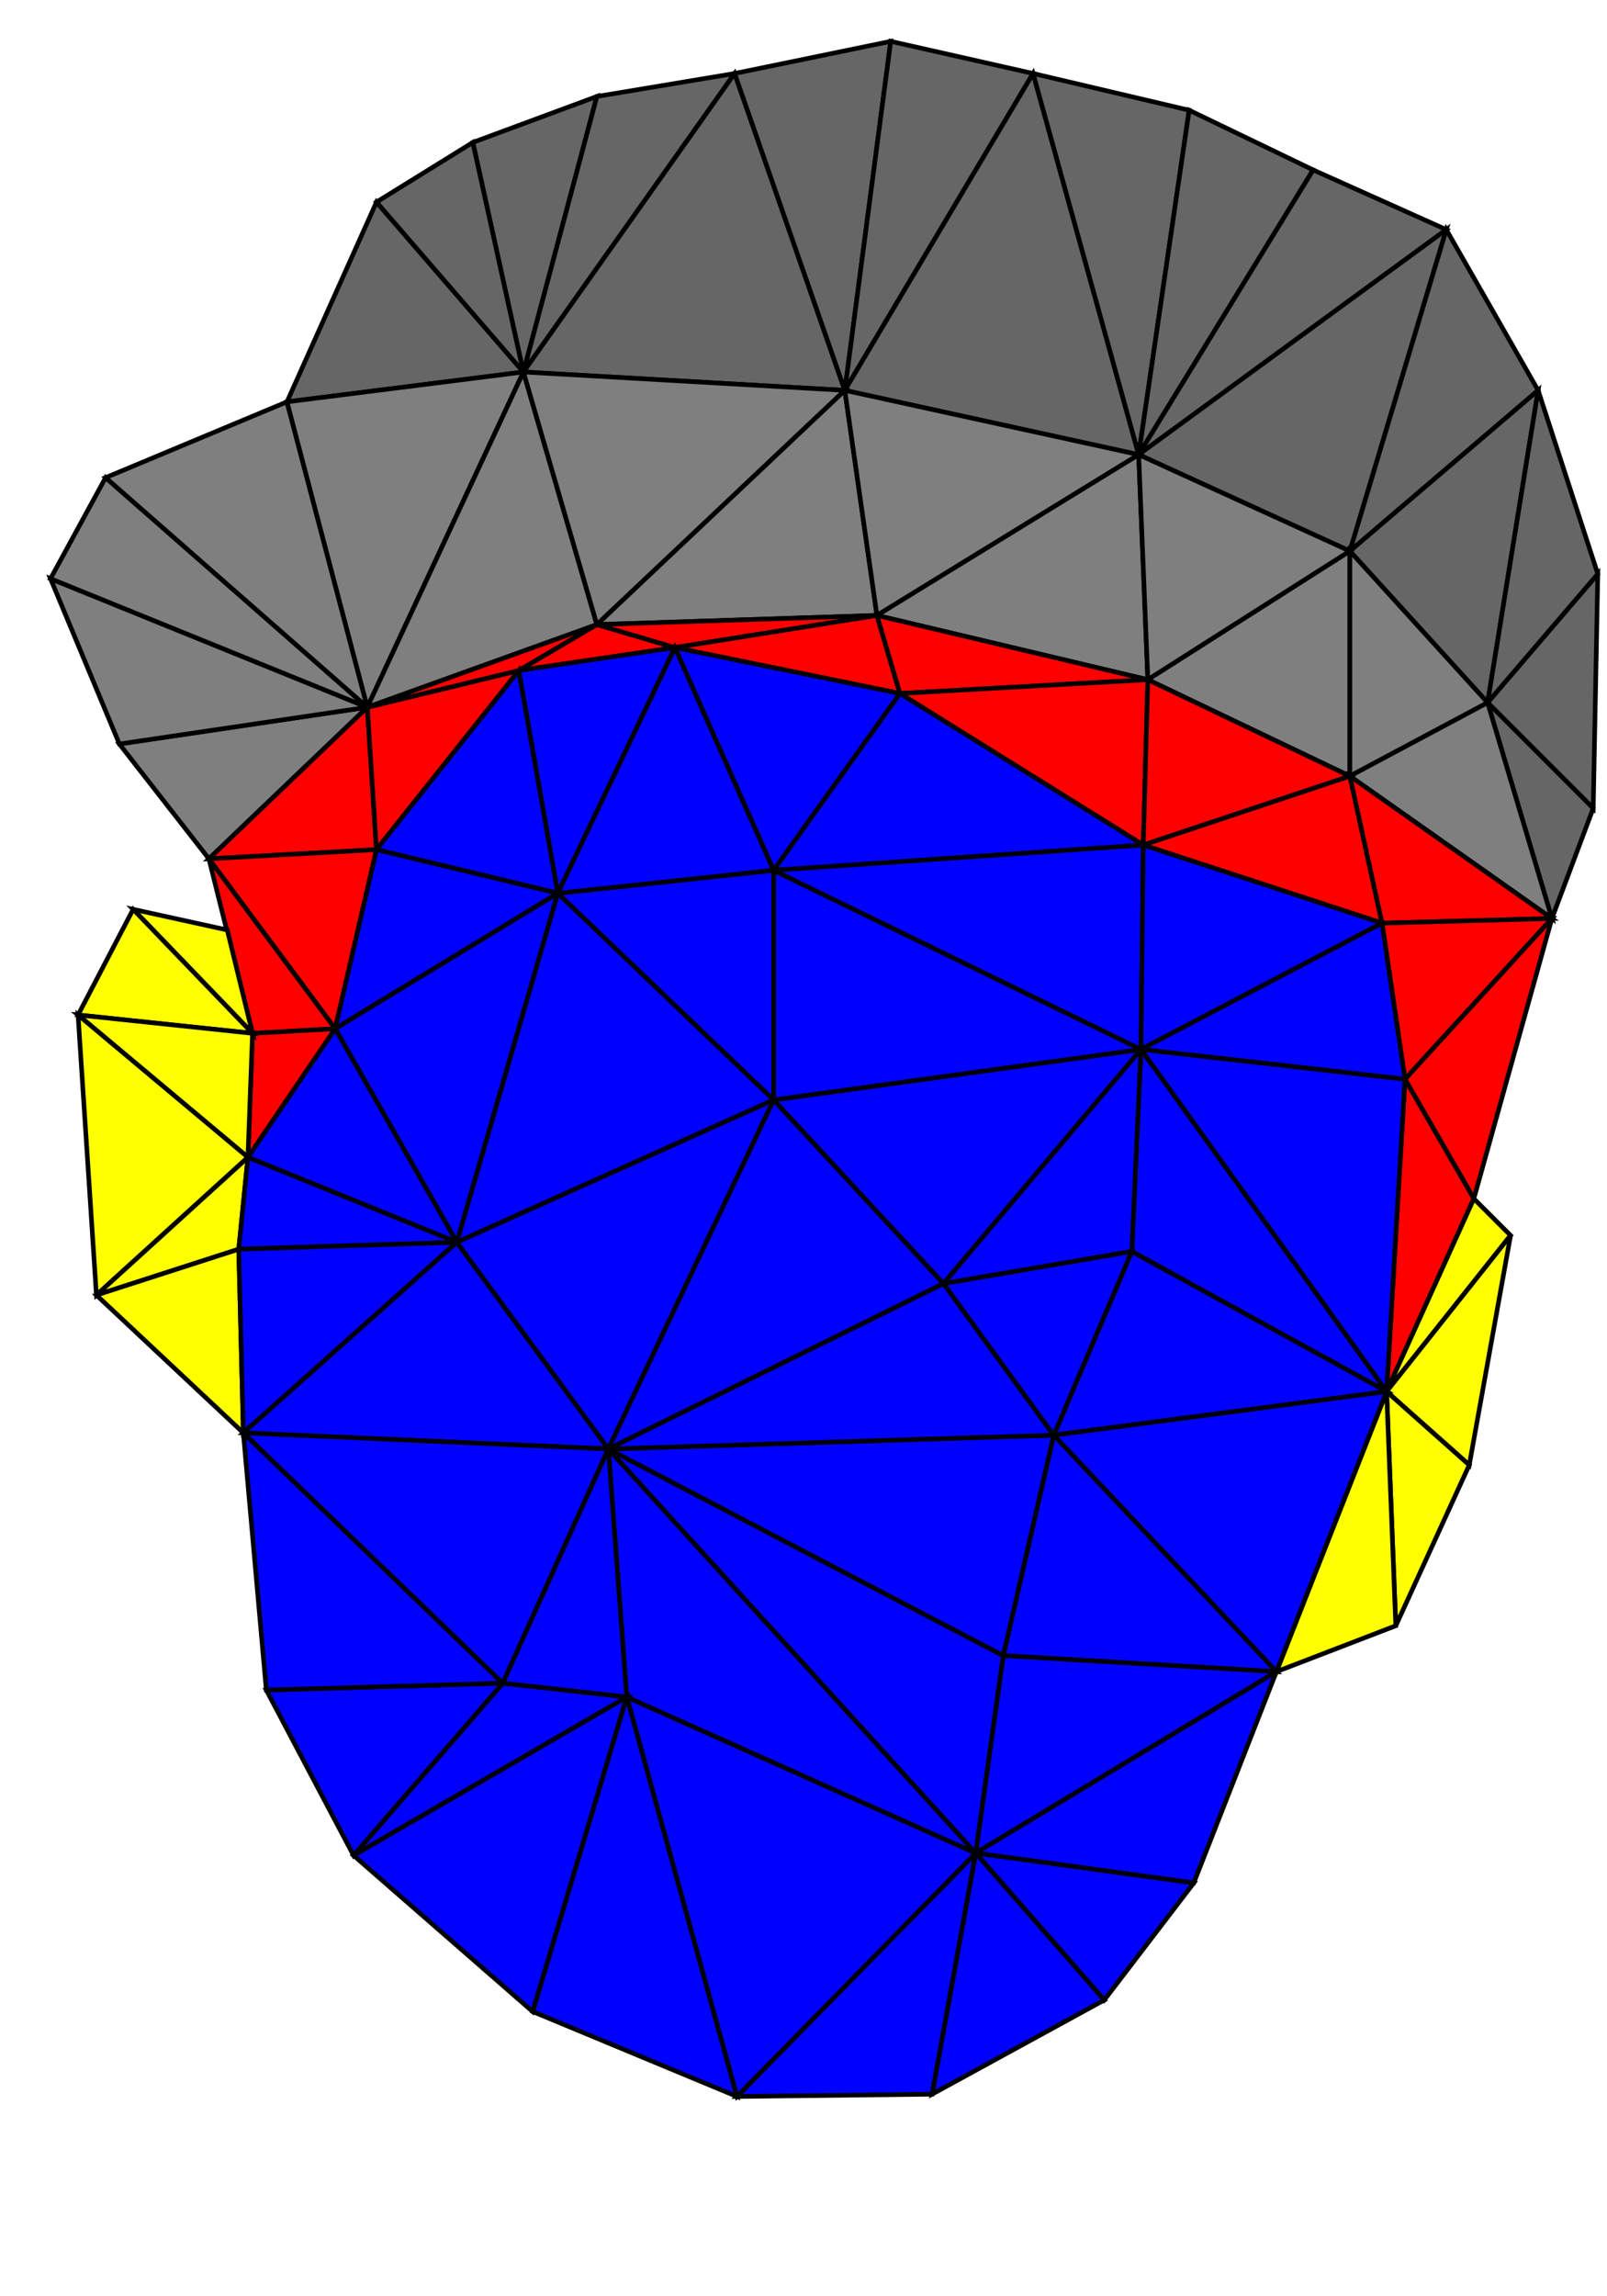 <svg width="700" height="1000" xmlns="http://www.w3.org/2000/svg">
 <!-- Created with Method Draw - http://github.com/duopixel/Method-Draw/ -->
 <g>
  <title>background</title>
  <rect fill="#FFF" id="canvas_background" height="1002" width="702" y="-1" x="-1"/>
  <g display="none" overflow="visible" y="0" x="0" height="100%" width="100%" id="canvasGrid">
   <rect fill="url(#gridpattern)" stroke-width="0" y="0" x="0" height="100%" width="100%"/>
  </g>
 </g>
 <g>
  <!--####################################################################################-->
  <!--Top hat-->
  <path d="M125 175 L164 88 L228 162 Z"  fill="#666666" stroke="#000000" stroke-width="2" />
  <path d="M164 88 L228 162 L206 62 Z"  fill="#666666" stroke="#000000" stroke-width="2" />
  <path d="M260 42 L228 162 L206 62 Z"  fill="#666666" stroke="#000000" stroke-width="2" />
  <path d="M260 42 L228 162 L320 32 Z"  fill="#666666" stroke="#000000" stroke-width="2" />
  <path d="M368 170 L228 162 L320 32 Z"  fill="#666666" stroke="#000000" stroke-width="2" />
  <path d="M368 170 L388 18 L320 32 Z"  fill="#666666" stroke="#000000" stroke-width="2" />
  <path d="M368 170 L388 18 L450 32 Z"  fill="#666666" stroke="#000000" stroke-width="2" />
  <path d="M368 170 L496 198 L450 32 Z"  fill="#666666" stroke="#000000" stroke-width="2" />
  <path d="M518 48 L496 198 L450 32 Z"  fill="#666666" stroke="#000000" stroke-width="2" />
  <path d="M518 48 L496 198 L572 74 Z"  fill="#666666" stroke="#000000" stroke-width="2" />
  <path d="M630 100 L496 198 L572 74 Z"  fill="#666666" stroke="#000000" stroke-width="2" />
  <path d="M630 100 L496 198 L588 240 Z"  fill="#666666" stroke="#000000" stroke-width="2" />
  <path d="M630 100 L670 170 L588 240 Z"  fill="#666666" stroke="#000000" stroke-width="2" />
  <path d="M648 306 L670 170 L588 240 Z"  fill="#666666" stroke="#000000" stroke-width="2" />
  <path d="M648 306 L670 170 L696 250 Z"  fill="#666666" stroke="#000000" stroke-width="2" />
  <path d="M648 306 L694 352 L696 250 Z"  fill="#666666" stroke="#000000" stroke-width="2" />
  <path d="M648 306 L694 352 L676 400 Z"  fill="#666666" stroke="#000000" stroke-width="2" />
  <!--####################################################################################-->
  <!--Bottom hat-->
  <path d="M91 374 L160 308 L52 324 Z"  fill="#7f7f7f" stroke="#000000" stroke-width="2" />
  <path d="M22 252 L160 308 L52 324 Z"  fill="#7f7f7f" stroke="#000000" stroke-width="2" />
  <path d="M22 252 L160 308 L46 208 Z"  fill="#7f7f7f" stroke="#000000" stroke-width="2" />
  <path d="M125 175 L160 308 L46 208 Z"  fill="#7f7f7f" stroke="#000000" stroke-width="2" />
  <path d="M125 175 L160 308 L228 162 Z"  fill="#7f7f7f" stroke="#000000" stroke-width="2" />
  <path d="M260 272 L160 308 L228 162 Z"  fill="#7f7f7f" stroke="#000000" stroke-width="2" />
  <path d="M260 272 L368 170 L228 162 Z"  fill="#7f7f7f" stroke="#000000" stroke-width="2" />
  <path d="M260 272 L368 170 L382 268 Z"  fill="#7f7f7f" stroke="#000000" stroke-width="2" />
  <path d="M496 198 L368 170 L382 268 Z"  fill="#7f7f7f" stroke="#000000" stroke-width="2" />
  <path d="M496 198 L500 296 L382 268 Z"  fill="#7f7f7f" stroke="#000000" stroke-width="2" />
  <path d="M496 198 L500 296 L588 240 Z"  fill="#7f7f7f" stroke="#000000" stroke-width="2" />
  <path d="M588 338 L500 296 L588 240 Z"  fill="#7f7f7f" stroke="#000000" stroke-width="2" />
  <path d="M588 338 L648 306 L588 240 Z"  fill="#7f7f7f" stroke="#000000" stroke-width="2" />
  <path d="M588 338 L648 306 L676 400 Z"  fill="#7f7f7f" stroke="#000000" stroke-width="2" />
  <!--####################################################################################-->
  <!--Hair-->
  <path d="M91 374 L160 308 L164 370 Z"  fill="#FF0000" stroke="#000000" stroke-width="2" />
  <path d="M91 374 L146 448 L164 370 Z"  fill="#FF0000" stroke="#000000" stroke-width="2" />
  <path d="M91 374 L146 448 L110 450 Z"  fill="#FF0000" stroke="#000000" stroke-width="2" />
  <path d="M108 504 L146 448 L110 450 Z"  fill="#FF0000" stroke="#000000" stroke-width="2" />
  <path d="M226 292 L160 308 L164 370 Z"  fill="#FF0000" stroke="#000000" stroke-width="2" />
  <path d="M226 292 L160 308 L260 272 Z"  fill="#FF0000" stroke="#000000" stroke-width="2" />
  <path d="M226 292 L294 282 L260 272 Z"  fill="#FF0000" stroke="#000000" stroke-width="2" />
  <path d="M382 268 L294 282 L260 272 Z"  fill="#FF0000" stroke="#000000" stroke-width="2" />
  <path d="M382 268 L294 282 L392 302 Z"  fill="#FF0000" stroke="#000000" stroke-width="2" />
  <path d="M382 268 L500 296 L392 302 Z"  fill="#FF0000" stroke="#000000" stroke-width="2" />
  <path d="M498 368 L500 296 L392 302 Z"  fill="#FF0000" stroke="#000000" stroke-width="2" />
  <path d="M498 368 L500 296 L588 338 Z"  fill="#FF0000" stroke="#000000" stroke-width="2" />
  <path d="M498 368 L602 402 L588 338 Z"  fill="#FF0000" stroke="#000000" stroke-width="2" />
  <path d="M676 400 L602 402 L588 338 Z"  fill="#FF0000" stroke="#000000" stroke-width="2" />
  <path d="M676 400 L602 402 L612 470 Z"  fill="#FF0000" stroke="#000000" stroke-width="2" />
  <path d="M676 400 L642 522 L612 470 Z"  fill="#FF0000" stroke="#000000" stroke-width="2" />
  <path d="M604 606 L642 522 L612 470 Z"  fill="#FF0000" stroke="#000000" stroke-width="2" />
  <!--####################################################################################-->
  <!--Ear Left-->
  <path d="M58 396 L110 450 L99 405 Z"  fill="#ffff00" stroke="#000000" stroke-width="2" />
  <path d="M58 396 L110 450 L34 442 Z"  fill="#ffff00" stroke="#000000" stroke-width="2" />
  <path d="M110 450 L108 504 L34 442 Z"  fill="#ffff00" stroke="#000000" stroke-width="2" />
  <path d="M42 564 L108 504 L34 442 Z"  fill="#ffff00" stroke="#000000" stroke-width="2" />
  <path d="M42 564 L108 504 L104 544 Z"  fill="#ffff00" stroke="#000000" stroke-width="2" />
  <path d="M42 564 L106 624 L104 544 Z"  fill="#ffff00" stroke="#000000" stroke-width="2" />
  <!--####################################################################################-->
  <!--Ear Right-->
  <path d="M604 606 L642 522 L658 538 Z"  fill="#ffff00" stroke="#000000" stroke-width="2" />
  <path d="M604 606 L640 638 L658 538 Z"  fill="#ffff00" stroke="#000000" stroke-width="2" />
  <path d="M604 606 L640 638 L608 708 Z"  fill="#ffff00" stroke="#000000" stroke-width="2" />
  <path d="M604 606 L556 728 L608 708 Z"  fill="#ffff00" stroke="#000000" stroke-width="2" />
  <!--####################################################################################-->
  <!--Face-->
  <path d="M226 292 L243 389 L164 370 Z"  fill="#0000FF" stroke="#000000" stroke-width="2" />
  <path d="M226 292 L243 389 L294 282 Z"  fill="#0000FF" stroke="#000000" stroke-width="2" />
  <path d="M146 448 L243 389 L164 370 Z"  fill="#0000FF" stroke="#000000" stroke-width="2" />
  <path d="M146 448 L243 389 L199 541 Z"  fill="#0000FF" stroke="#000000" stroke-width="2" />
  <path d="M146 448 L108 504 L199 541 Z"  fill="#0000FF" stroke="#000000" stroke-width="2" />
  <path d="M104 544 L108 504 L199 541 Z"  fill="#0000FF" stroke="#000000" stroke-width="2" />
  <path d="M104 544 L106 624 L199 541 Z"  fill="#0000FF" stroke="#000000" stroke-width="2" />
  <path d="M337 479 L243 389 L199 541 Z"  fill="#0000FF" stroke="#000000" stroke-width="2" />
  <path d="M265 631 L106 624 L199 541 Z"  fill="#0000FF" stroke="#000000" stroke-width="2" />
  <path d="M265 631 L337 479 L199 541 Z"  fill="#0000FF" stroke="#000000" stroke-width="2" />
  <path d="M265 631 L337 479 L411 559 Z"  fill="#0000FF" stroke="#000000" stroke-width="2" />
  <path d="M497 457 L337 479 L411 559 Z"  fill="#0000FF" stroke="#000000" stroke-width="2" />
  <path d="M497 457 L337 479 L337 379 Z"  fill="#0000FF" stroke="#000000" stroke-width="2" />
  <path d="M243 389 L337 479 L337 379 Z"  fill="#0000FF" stroke="#000000" stroke-width="2" />
  <path d="M243 389 L294 282 L337 379 Z"  fill="#0000FF" stroke="#000000" stroke-width="2" />
  <path d="M392 302 L294 282 L337 379 Z"  fill="#0000FF" stroke="#000000" stroke-width="2" />
  <path d="M392 302 L498 368 L337 379 Z"  fill="#0000FF" stroke="#000000" stroke-width="2" />
  <path d="M497 457 L498 368 L337 379 Z"  fill="#0000FF" stroke="#000000" stroke-width="2" />
  <path d="M497 457 L498 368 L602 402 Z"  fill="#0000FF" stroke="#000000" stroke-width="2" />
  <path d="M497 457 L612 470 L602 402 Z"  fill="#0000FF" stroke="#000000" stroke-width="2" />
  <path d="M497 457 L612 470 L604 606 Z"  fill="#0000FF" stroke="#000000" stroke-width="2" />
  <path d="M497 457 L493 545 L604 606 Z"  fill="#0000FF" stroke="#000000" stroke-width="2" />
  <path d="M497 457 L493 545 L411 559 Z"  fill="#0000FF" stroke="#000000" stroke-width="2" />
  <path d="M459 625 L493 545 L604 606 Z"  fill="#0000FF" stroke="#000000" stroke-width="2" />
  <path d="M459 625 L556 728 L604 606 Z"  fill="#0000FF" stroke="#000000" stroke-width="2" />
  <path d="M459 625 L556 728 L437 721 Z"  fill="#0000FF" stroke="#000000" stroke-width="2" />
  <path d="M425 807 L556 728 L437 721 Z"  fill="#0000FF" stroke="#000000" stroke-width="2" />
  <path d="M425 807 L556 728 L520 820 Z"  fill="#0000FF" stroke="#000000" stroke-width="2" />
  <path d="M425 807 L481 871 L520 820 Z"  fill="#0000FF" stroke="#000000" stroke-width="2" />
  <path d="M425 807 L481 871 L406 912 Z"  fill="#0000FF" stroke="#000000" stroke-width="2" />
  <path d="M425 807 L321 913 L406 912 Z"  fill="#0000FF" stroke="#000000" stroke-width="2" />
  <path d="M425 807 L321 913 L273 739 Z"  fill="#0000FF" stroke="#000000" stroke-width="2" />
  <path d="M425 807 L265 631 L273 739 Z"  fill="#0000FF" stroke="#000000" stroke-width="2" />
  <path d="M425 807 L265 631 L437 721 Z"  fill="#0000FF" stroke="#000000" stroke-width="2" />
  <path d="M459 625 L265 631 L437 721 Z"  fill="#0000FF" stroke="#000000" stroke-width="2" />
  <path d="M459 625 L265 631 L411 559 Z"  fill="#0000FF" stroke="#000000" stroke-width="2" />
  <path d="M459 625 L493 545 L411 559 Z"  fill="#0000FF" stroke="#000000" stroke-width="2" />
  <path d="M232 876 L321 913 L273 739 Z"  fill="#0000FF" stroke="#000000" stroke-width="2" />
  <path d="M232 876 L154 808 L273 739 Z"  fill="#0000FF" stroke="#000000" stroke-width="2" />
  <path d="M219 733 L154 808 L273 739 Z"  fill="#0000FF" stroke="#000000" stroke-width="2" />
  <path d="M219 733 L154 808 L116 736 Z"  fill="#0000FF" stroke="#000000" stroke-width="2" />
  <path d="M219 733 L106 624 L116 736 Z"  fill="#0000FF" stroke="#000000" stroke-width="2" />
  <path d="M219 733 L106 624 L265 631 Z"  fill="#0000FF" stroke="#000000" stroke-width="2" />
  <path d="M219 733 L273 739 L265 631 Z"  fill="#0000FF" stroke="#000000" stroke-width="2" />
 </g>
</svg>